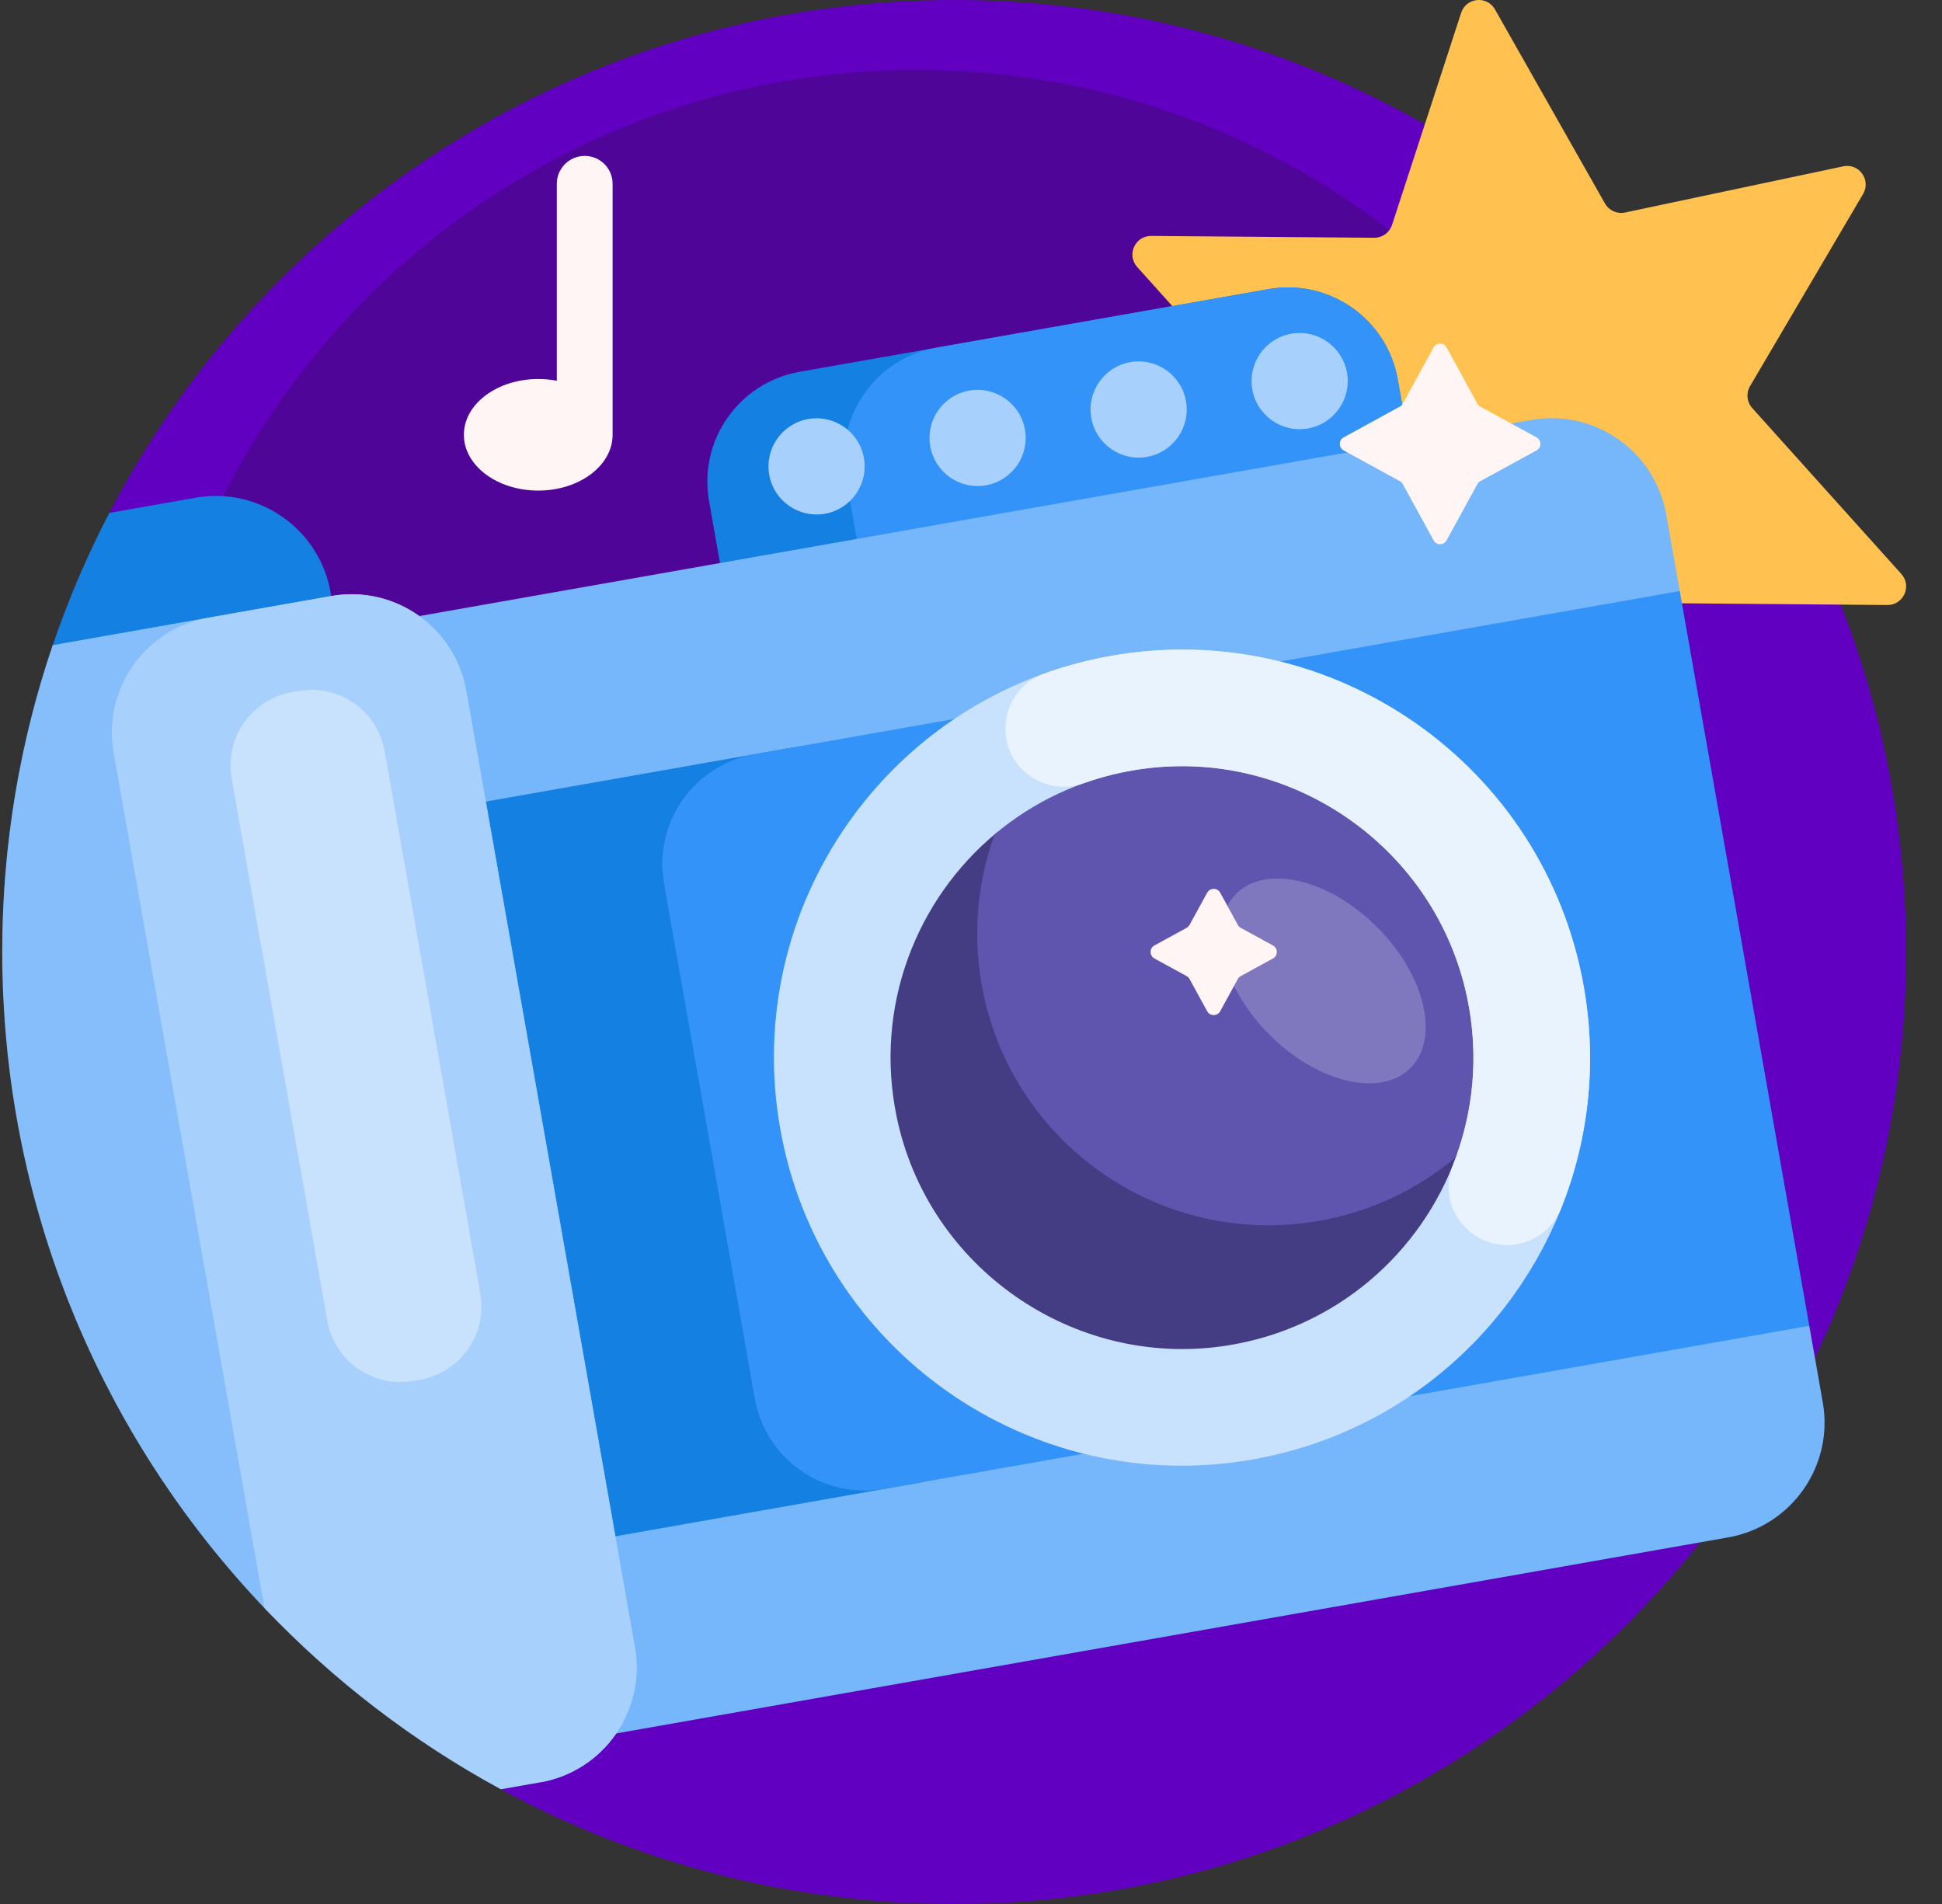 <svg width="51" height="50" viewBox="0 0 51 50" fill="none" xmlns="http://www.w3.org/2000/svg">
<rect x="0" y="0" width="51" height="50" fill="#333333" stroke="none"/>
<g clip-path="url(#clip0_1002_1023)">
<path d="M50.055 25.356C49.865 38.984 38.677 50.005 25.048 50C20.717 49.998 16.643 48.895 13.091 46.955C12.591 46.682 12.383 46.072 12.611 45.55C13.944 42.492 14.684 39.116 14.684 35.568C14.684 26.698 10.065 18.908 3.101 14.47C2.783 14.267 2.669 13.856 2.843 13.522C7.001 5.489 15.389 0 25.058 0C38.983 0 50.25 11.386 50.055 25.356Z" fill="#6100C1"/>
<path d="M44.493 22.25C44.493 33.525 35.353 42.665 24.078 42.665C12.804 42.665 3.664 33.525 3.664 22.25C3.664 10.976 12.804 1.836 24.078 1.836C35.353 1.836 44.493 10.976 44.493 22.25Z" fill="#4F0698"/>
<path d="M42.675 5.581L48.406 4.368C48.821 4.28 49.143 4.727 48.928 5.093L45.958 10.142C45.85 10.326 45.874 10.558 46.016 10.716L49.932 15.073C50.216 15.389 49.989 15.891 49.565 15.888L43.707 15.84C43.495 15.839 43.305 15.975 43.239 16.177L41.424 21.747C41.293 22.151 40.744 22.206 40.535 21.836L37.647 16.74C37.542 16.555 37.33 16.459 37.121 16.503L31.39 17.716C30.975 17.804 30.653 17.357 30.868 16.991L33.838 11.942C33.946 11.758 33.923 11.526 33.78 11.368L29.864 7.011C29.581 6.695 29.807 6.193 30.232 6.196L36.089 6.244C36.302 6.245 36.491 6.109 36.557 5.907L38.372 0.337C38.504 -0.067 39.052 -0.122 39.261 0.248L42.149 5.344C42.254 5.529 42.467 5.625 42.675 5.581Z" fill="#FFC14F"/>
<path d="M36.805 27.379L24.487 29.551C22.893 29.832 21.374 28.768 21.093 27.175L18.621 13.158C18.34 11.564 19.404 10.045 20.998 9.764L33.316 7.592C34.909 7.311 36.429 8.375 36.709 9.968L39.181 23.985C39.462 25.579 38.398 27.098 36.805 27.379Z" fill="#1380E2"/>
<path d="M36.803 27.379L28.078 28.918C26.485 29.198 24.965 28.134 24.684 26.541L22.213 12.524C21.932 10.931 22.996 9.411 24.589 9.13L33.314 7.592C34.907 7.311 36.427 8.375 36.708 9.968L39.18 23.985C39.461 25.579 38.397 27.098 36.803 27.379Z" fill="#3493F8"/>
<path d="M45.386 40.373L13.77 45.947C12.105 46.241 10.518 45.129 10.224 43.464L6.113 20.15C5.82 18.485 6.932 16.898 8.597 16.604L40.212 11.029C41.877 10.736 43.465 11.848 43.758 13.512L44.113 15.523C43.151 17 42.787 18.787 43.093 20.523L44.846 30.467C45.147 32.174 46.075 33.706 47.447 34.765L47.515 34.817L47.869 36.826C48.163 38.491 47.051 40.079 45.386 40.373Z" fill="#76B6FA"/>
<path d="M10.277 21.488L20.675 19.654C22.269 19.373 23.788 20.437 24.069 22.031L26.454 35.555C26.735 37.148 25.671 38.668 24.077 38.949L13.679 40.782L10.277 21.488Z" fill="#1380E2"/>
<path d="M47.515 34.816L23.216 39.1C21.623 39.381 20.103 38.317 19.822 36.724L17.438 23.2C17.157 21.607 18.221 20.087 19.814 19.806L44.113 15.521L47.515 34.816Z" fill="#3493F8"/>
<path d="M11.02 28.818C11.314 30.483 10.202 32.071 8.537 32.365L4.517 33.073C2.853 33.367 1.265 32.255 0.971 30.59L0.062 25.436C0.06 25.291 0.059 25.146 0.059 25.001C0.059 20.842 1.074 16.92 2.871 13.47L5.135 13.07C6.8 12.777 8.388 13.889 8.681 15.554L11.02 28.818Z" fill="#1380E2"/>
<path d="M16.675 43.258C16.969 44.923 15.857 46.511 14.192 46.804C14.192 46.804 8.746 44.122 6.945 42.23C2.678 37.746 0.059 31.678 0.059 24.999C0.059 22.18 0.525 19.47 1.385 16.942L8.699 15.652C10.364 15.359 11.952 16.471 12.245 18.136L16.675 43.258Z" fill="#86BEFB"/>
<path d="M16.675 43.258C16.968 44.923 15.857 46.511 14.192 46.805L13.153 46.988C10.839 45.732 8.745 44.122 6.945 42.23L2.985 19.768C2.691 18.104 3.803 16.516 5.468 16.222L8.699 15.652C10.364 15.359 11.951 16.471 12.245 18.136L16.675 43.258Z" fill="#A7D0FC"/>
<path d="M11.029 36.234L10.857 36.264C9.794 36.451 8.781 35.742 8.594 34.68L6.083 20.438C5.895 19.376 6.605 18.363 7.667 18.176L7.84 18.145C8.902 17.958 9.915 18.667 10.102 19.73L12.614 33.971C12.801 35.033 12.091 36.046 11.029 36.234Z" fill="#C8E2FD"/>
<path d="M41.592 25.914C42.619 31.742 38.728 37.299 32.901 38.326C27.073 39.354 21.516 35.463 20.489 29.635C19.461 23.808 23.352 18.251 29.18 17.223C35.007 16.196 40.564 20.087 41.592 25.914Z" fill="#C8E2FD"/>
<path d="M38.248 30.353C37.33 32.91 35.075 34.904 32.18 35.342C28.181 35.946 24.36 33.282 23.546 29.32C22.953 26.433 24.062 23.614 26.166 21.872C26.291 21.77 26.479 21.848 26.495 22.008C26.518 22.235 26.55 22.464 26.59 22.693C27.474 27.707 32.256 31.055 37.27 30.171C37.5 30.131 37.727 30.082 37.949 30.025C38.143 29.976 38.315 30.165 38.248 30.353Z" fill="#453D83"/>
<path d="M38.577 26.445C38.819 27.816 38.679 29.167 38.234 30.388C37.239 31.224 36.017 31.818 34.645 32.059C30.483 32.794 26.514 30.014 25.78 25.852C25.538 24.48 25.677 23.129 26.123 21.908C27.118 21.072 28.339 20.479 29.711 20.237C33.874 19.503 37.843 22.282 38.577 26.445Z" fill="#5F55AF"/>
<path d="M36.165 24.347C37.428 25.611 37.821 27.268 37.04 28.048C36.26 28.828 34.603 28.436 33.339 27.173C32.076 25.909 31.684 24.252 32.464 23.472C33.244 22.691 34.901 23.083 36.165 24.347Z" fill="#8078BF"/>
<path d="M41.593 25.914C41.952 27.949 41.711 29.951 40.997 31.738C40.766 32.317 40.201 32.694 39.578 32.694C38.502 32.694 37.751 31.609 38.151 30.611C38.693 29.256 38.855 27.727 38.527 26.181C37.703 22.296 33.981 19.664 30.043 20.187C29.492 20.26 28.963 20.389 28.462 20.568C27.459 20.926 26.404 20.195 26.404 19.131V19.131C26.404 18.486 26.809 17.908 27.416 17.69C27.981 17.488 28.57 17.331 29.181 17.223C35.008 16.196 40.565 20.087 41.593 25.914Z" fill="#E9F3FE"/>
<path d="M22.688 12.028C22.809 12.715 22.351 13.37 21.664 13.491C20.977 13.612 20.322 13.154 20.201 12.467C20.08 11.78 20.538 11.125 21.225 11.004C21.912 10.883 22.567 11.341 22.688 12.028ZM25.454 10.257C24.767 10.379 24.308 11.034 24.43 11.72C24.551 12.407 25.206 12.866 25.893 12.744C26.58 12.623 27.038 11.968 26.917 11.281C26.796 10.594 26.14 10.136 25.454 10.257ZM29.683 9.51C28.996 9.632 28.537 10.287 28.659 10.974C28.78 11.66 29.435 12.119 30.122 11.998C30.808 11.876 31.267 11.221 31.146 10.534C31.024 9.848 30.369 9.389 29.683 9.51ZM33.911 8.764C33.224 8.885 32.766 9.54 32.887 10.227C33.009 10.914 33.664 11.372 34.35 11.251C35.037 11.129 35.496 10.474 35.374 9.788C35.253 9.101 34.598 8.642 33.911 8.764Z" fill="#A7D0FC"/>
<path d="M16.088 11.418C16.088 12.227 15.213 12.883 14.135 12.883C13.056 12.883 12.182 12.227 12.182 11.418C12.182 10.609 13.056 9.953 14.135 9.953C14.303 9.953 14.467 9.969 14.623 9.999V4.826C14.623 4.422 14.951 4.094 15.355 4.094C15.76 4.094 16.088 4.422 16.088 4.826V11.418ZM31.702 23.444L31.24 24.288C31.222 24.321 31.195 24.348 31.162 24.366L30.318 24.828C30.182 24.902 30.182 25.097 30.318 25.171L31.162 25.633C31.195 25.651 31.222 25.677 31.24 25.71L31.702 26.555C31.776 26.691 31.971 26.691 32.045 26.555L32.507 25.71C32.525 25.677 32.552 25.651 32.584 25.633L33.429 25.171C33.565 25.097 33.565 24.902 33.429 24.828L32.584 24.366C32.552 24.348 32.525 24.321 32.507 24.288L32.045 23.444C31.971 23.308 31.776 23.308 31.702 23.444ZM36.84 10.601L37.648 9.125C37.722 8.989 37.916 8.989 37.99 9.125L38.798 10.601C38.816 10.633 38.843 10.66 38.875 10.678L40.352 11.486C40.487 11.56 40.487 11.754 40.352 11.828L38.875 12.636C38.843 12.653 38.816 12.68 38.798 12.713L37.99 14.189C37.916 14.325 37.722 14.325 37.648 14.189L36.84 12.713C36.822 12.68 36.796 12.653 36.763 12.636L35.287 11.828C35.151 11.754 35.151 11.56 35.287 11.486L36.763 10.678C36.796 10.66 36.823 10.633 36.84 10.601Z" fill="#FFF5F5"/>
</g>
<defs>
<clipPath id="clip0_1002_1023">
<rect width="50" height="50" fill="white" transform="translate(0.059)"/>
</clipPath>
</defs>
</svg>
